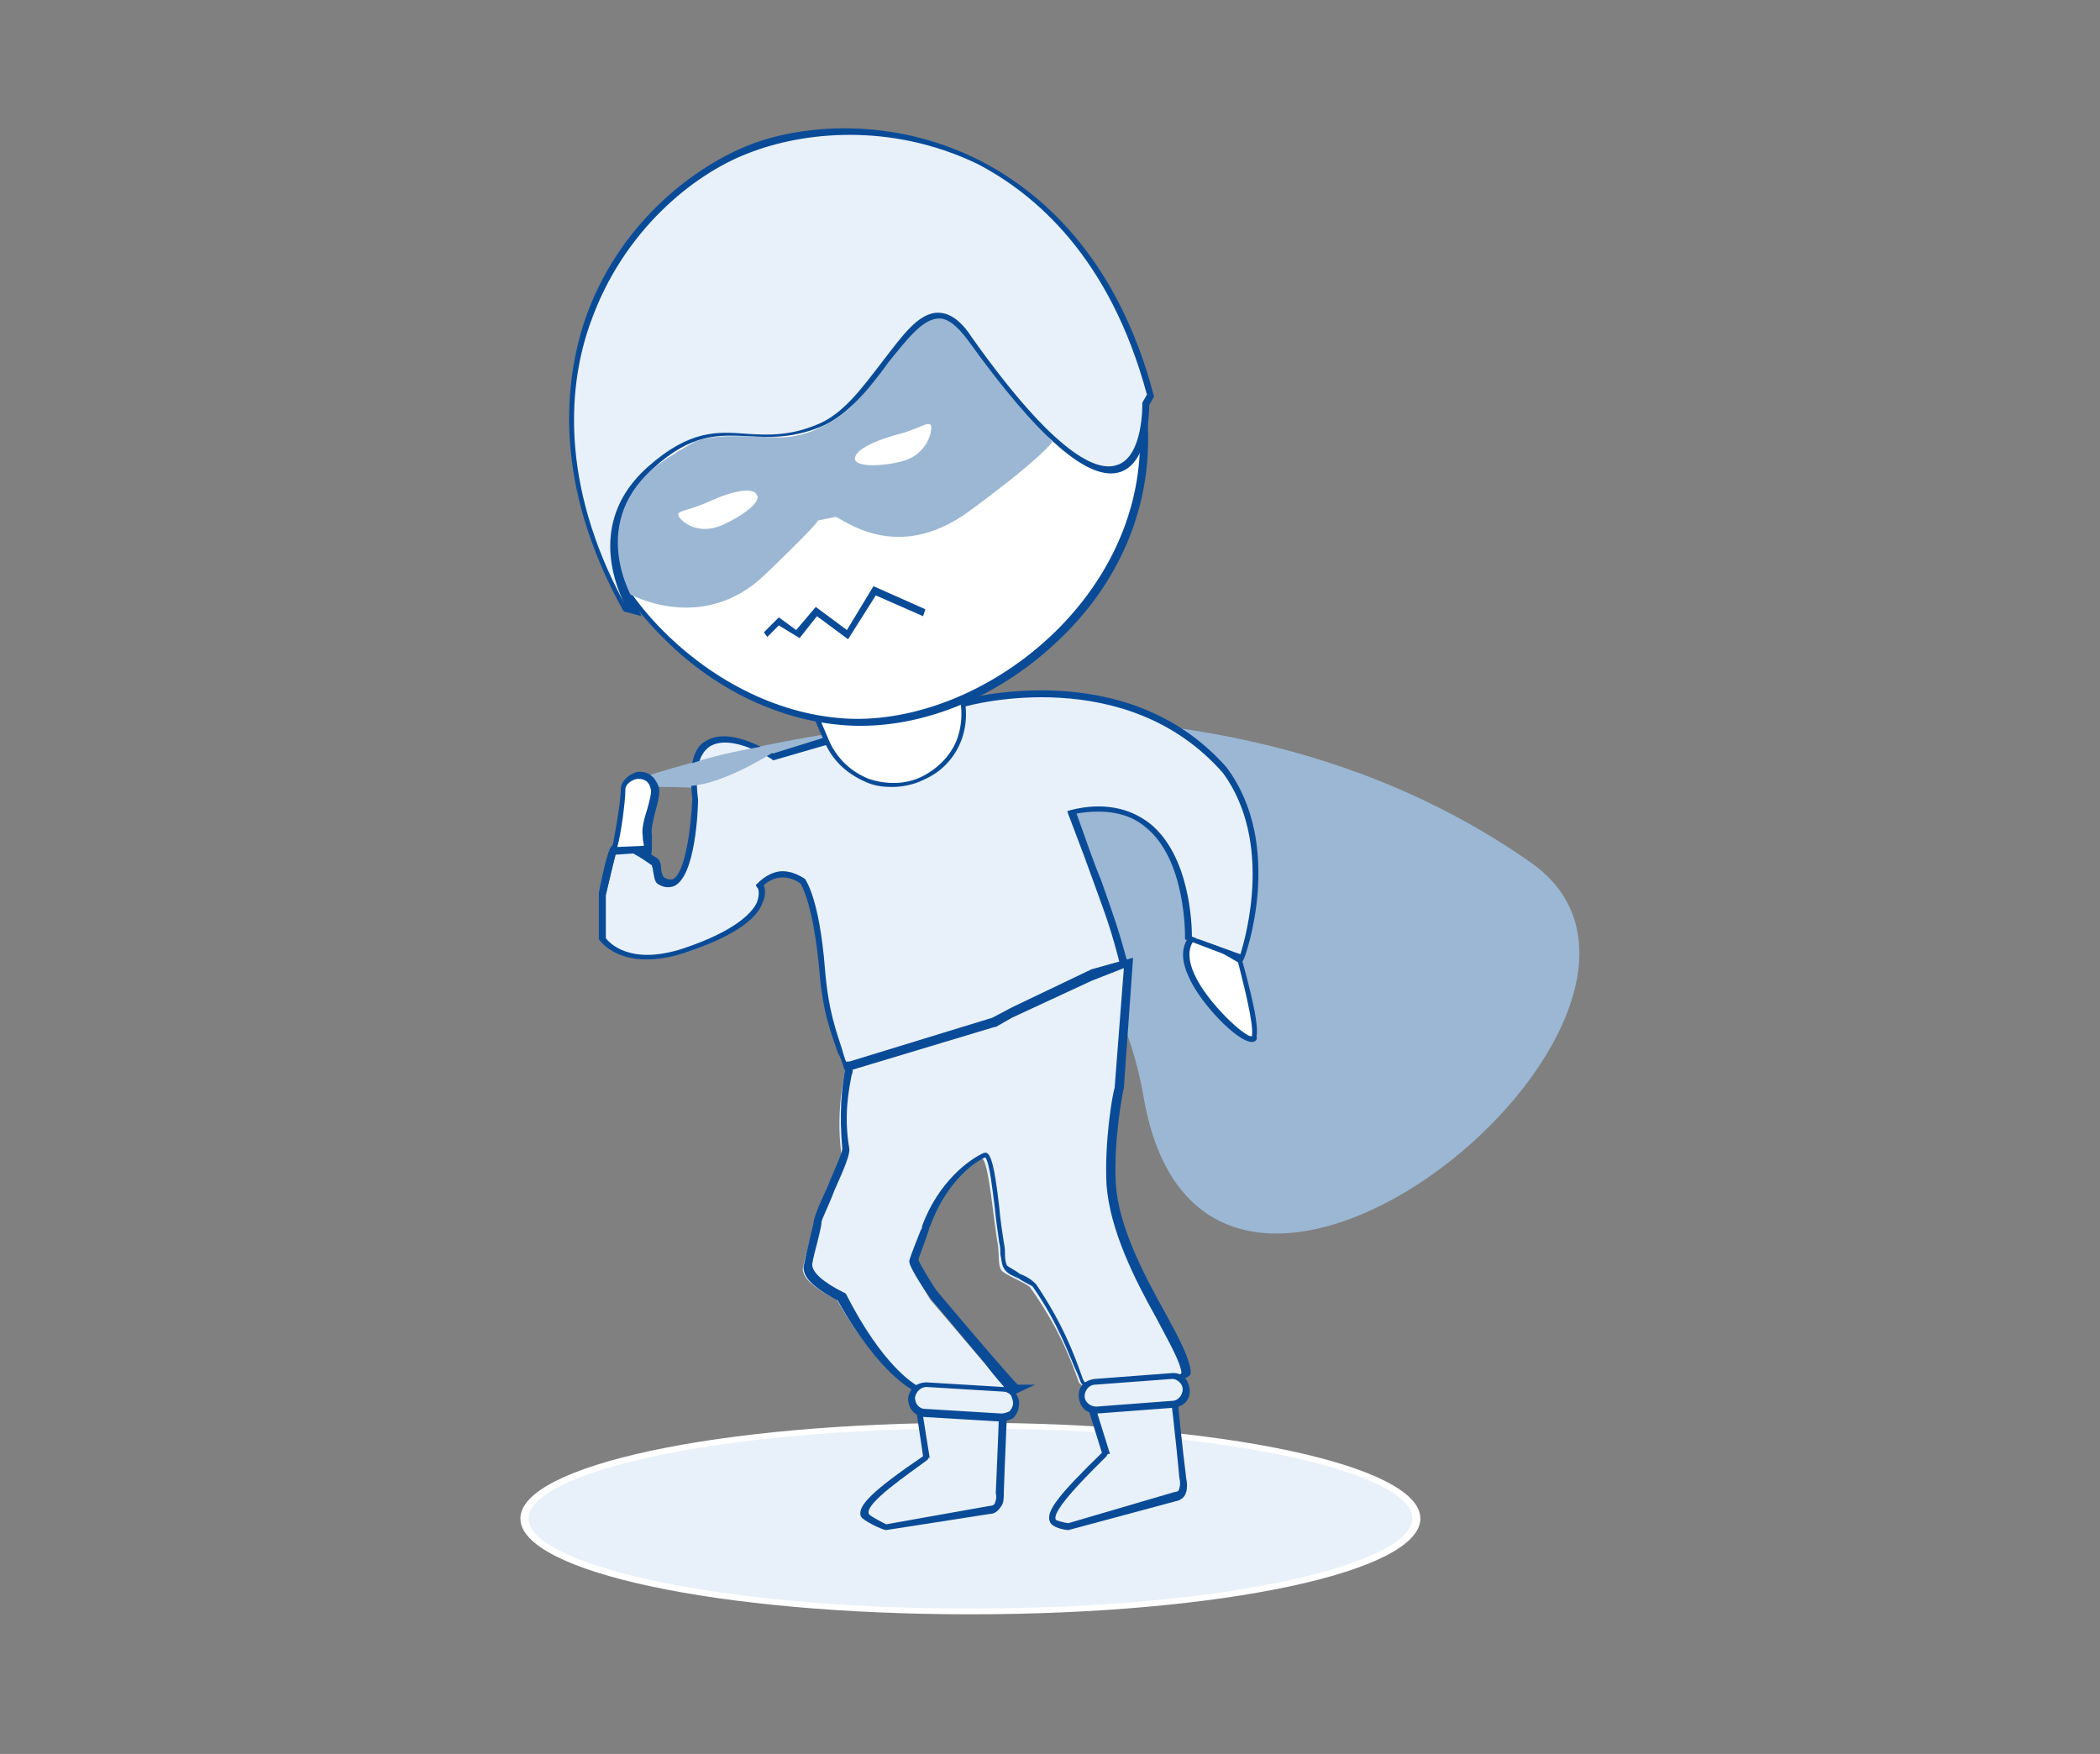 <?xml version="1.0" encoding="utf-8"?>
<!-- Generator: Adobe Illustrator 21.1.0, SVG Export Plug-In . SVG Version: 6.00 Build 0)  -->
<svg version="1.1" id="Capa_1" xmlns="http://www.w3.org/2000/svg" xmlns:xlink="http://www.w3.org/1999/xlink" x="0px" y="0px"
	 viewBox="0 0 182 152" style="enable-background:new 0 0 182 152;" xml:space="preserve">
<rect x="0" y="0" width="182" height="152" fill="#808080" stroke="none"/>
<style type="text/css">
	.st0{fill:#9BB7D3;}
	.st1{fill:#E8F1F9;}
	.st2{fill:#FFFFFF;}
	.st3{fill:#0A4B98;}
	.st4{fill:none;}
</style>
<g>
	<g>
		<path class="st0" d="M132.6,74.7C151,87.4,104.4,126.3,99.1,95c-4.3-24.5-31.1-26.7-41.6-26.8c-2.9,0-2.2-0.7-2.2-0.7
			S99.7,51.7,132.6,74.7z"/>
	</g>
	<g>
		<g>
			<ellipse class="st1" cx="84.1" cy="131.6" rx="38.7" ry="8.1"/>
			<path class="st2" d="M84.1,139.9c-21.9,0-39-3.7-39-8.3c0-4.6,17.2-8.3,39-8.3s39,3.7,39,8.3C123.1,136.2,106,139.9,84.1,139.9z
				 M84.1,123.8c-22.9,0-38.3,4-38.3,7.8s15.4,7.8,38.3,7.8s38.3-4,38.3-7.8C122.5,127.8,107.1,123.8,84.1,123.8z"/>
		</g>
		<g>
			<g>
				<path class="st2" d="M107.5,83.1c0,0,1.5,5.4,1.3,6.7c-0.3,1.3-4.4-2.6-5.6-5.2c-1.2-2.6,0.4-3.5,0.4-3.5L107.5,83.1z"/>
				<path class="st3" d="M108.5,90.3c-1.3,0-4.6-3.5-5.5-5.7c-1.3-2.8,0.5-3.8,0.5-3.8l0.1-0.1l4,2.2V83c0.1,0.5,1.6,5.5,1.3,6.8
					C109,90.1,108.8,90.3,108.5,90.3C108.6,90.3,108.5,90.3,108.5,90.3z M103.7,81.3c-0.3,0.2-1.1,1.1-0.2,3.1
					c1.1,2.5,4.5,5.6,5,5.4c0.2-1-0.8-4.8-1.2-6.4L103.7,81.3z"/>
			</g>
			<g>
				<path class="st1" d="M66,76.6c1.7-1.7,3.6-0.2,3.6-0.2s1.2,1.4,1.7,7.5c0.5,5.5,1.5,6.4,2.4,9.7L76,93l0,0l18.5-8.5l0,0l3.1-0.9
					c-1.2-4.7-1.3-4.3-4.6-13.4c10.5-2.3,10.1,10.9,10.1,10.9l4.6,1.7c0,0,3.5-9.6-1.5-16.3c-8.7-9.8-22.9-5.7-22.9-5.7l-4.4,3.4
					l-5.6-0.7l-6.2,2c0,0-8-5.1-6.7,3.7c0,0-0.3,9.1-2.9,7.1c-0.4-0.3-0.2-1.3-0.5-1.6c-2.6-1.7-3.3-1.9-3.7-0.5
					c-0.2,0.8-0.8,3.4-0.8,3.4v3.8c0,0,1.7,2.8,7.1,1.1C67.6,79.7,66,76.6,66,76.6z"/>
				<path class="st3" d="M73.6,94l-0.1-0.2c-0.3-1-0.5-1.9-0.9-2.6C72,89.4,71.3,87.8,71,84c-0.5-5.5-1.5-7.2-1.6-7.4
					c-0.2-0.2-1.7-1.2-3.2,0.1c0.1,0.3,0.2,0.9-0.1,1.5c-0.4,1.2-2,2.8-6.8,4.4c-5.5,1.7-7.3-1.1-7.4-1.2v-0.1v-3.9
					c0-0.1,0.5-2.6,0.8-3.4c0.1-0.4,0.3-0.9,0.9-1c0.7-0.2,1.5,0.2,3.4,1.4c0.2,0.2,0.3,0.5,0.3,0.9c0,0.2,0.1,0.5,0.2,0.7
					c0.4,0.3,0.8,0.2,0.8,0.2c1.1-0.5,1.6-4.6,1.7-7c-0.3-2.6,0-4.4,1.2-5c2-1.2,5.1,0.7,5.8,1.1l6.1-1.9l5.6,0.7l4.4-3.4l0,0
					c0.1,0,14.4-4.2,23.2,5.8c5.1,6.8,1.6,16.5,1.5,16.6l-0.1,0.2l-5-1.9v-0.2c0-0.1,0.1-6.7-3.4-9.5c-1.5-1.3-3.6-1.6-6-1.2
					c0.9,2.5,1.5,4.3,2.1,5.7c1.2,3.4,1.5,4.2,2.4,7.5l0.1,0.2l-3.3,0.9l-18.2,8.4l0,0L76,93.2L73.6,94z M67.8,75.5
					c1.1,0,2,0.7,2,0.7l0,0c0,0.1,1.2,1.5,1.7,7.8c0.3,3.7,1,5.4,1.5,7c0.2,0.8,0.5,1.4,0.8,2.4l2-0.5l18.8-8.6v0.1l2.5-0.7
					c-0.8-3.1-1.1-3.9-2.3-7.2c-0.5-1.4-1.2-3.3-2.2-5.9l-0.1-0.3l0.3-0.1c2.8-0.7,5.1-0.2,6.9,1.2c3.4,2.8,3.6,8.6,3.6,9.8l4.2,1.5
					c0.5-1.6,2.8-9.8-1.5-15.7c-8.3-9.5-21.7-6-22.6-5.7l-4.5,3.5l-5.7-0.7L67,65.9l-0.1-0.1c0,0-3.5-2.3-5.4-1.1
					c-1,0.7-1.3,2.2-1,4.6l0,0l0,0c0,0.7-0.2,6.7-2.1,7.5c-0.3,0.1-0.8,0.2-1.4-0.2c-0.3-0.2-0.3-0.7-0.4-1.1c0-0.2-0.1-0.4-0.1-0.5
					c-1.1-0.8-2.3-1.5-2.8-1.4c-0.1,0-0.3,0.1-0.4,0.7c-0.2,0.7-0.7,2.9-0.8,3.3v3.7c0.3,0.4,2.1,2.4,6.7,0.9c4.5-1.5,6-3.1,6.4-4
					c0.3-0.8,0.1-1.3,0-1.3l-0.1-0.2l0.1-0.1C66.4,75.8,67.2,75.5,67.8,75.5z"/>
			</g>
			<g>
				<path class="st2" d="M71.7,64.3c1.4,3.2,5.1,4.6,8.3,3.1l0,0c3.2-1.4,4.4-5.1,2.9-8.3l-1.4-3.2c-1.4-3.2-5.1-4.6-8.3-3.1l0,0
					c-3.2,1.4-4.4,5.1-2.9,8.3L71.7,64.3z"/>
				<path class="st3" d="M77.3,68.2c-0.8,0-1.5-0.1-2.2-0.4c-1.6-0.7-2.8-1.7-3.6-3.4l-1.4-3.2c-1.5-3.3-0.2-7.1,3.1-8.5
					c3.3-1.5,7-0.1,8.5,3.2l1.4,3.2c1.5,3.3,0.2,7.1-3.1,8.5C79.2,68,78.2,68.2,77.3,68.2z M71.9,64.3c0.7,1.5,1.9,2.6,3.4,3.2
					c1.5,0.5,3.2,0.5,4.6-0.2c1.4-0.7,2.6-1.9,3.1-3.4c0.5-1.5,0.4-3.2-0.2-4.7L81.3,56c-1.4-3.1-4.9-4.5-8-3.1
					c-3.1,1.4-4.3,4.9-2.8,8.1L71.9,64.3z"/>
			</g>
			<g>
				<path class="st2" d="M99.2,38.5C99,52,86.1,62.8,74.3,62.5c-11.8-0.2-24.4-11.5-24-24.9c0.2-13.5,11.4-24.4,24.9-24
					C88.6,13.7,99.4,25,99.2,38.5z"/>
				<path class="st3" d="M74.6,62.9c-0.1,0-0.2,0-0.3,0c-5.9-0.1-12-2.8-16.7-7.5c-5-4.9-7.8-11.3-7.6-17.7
					c0.2-13.5,11.3-24.4,24.7-24.4c0.1,0,0.3,0,0.4,0c13.8,0.2,24.7,11.6,24.4,25.2l0,0c-0.1,6.4-2.9,12.6-8.2,17.4
					C86.4,60.4,80.3,62.9,74.6,62.9z M74.6,13.8c-13.1,0-24,10.6-24.3,23.8c-0.1,6.3,2.5,12.5,7.4,17.3c4.7,4.6,10.6,7.3,16.4,7.4
					c11.3,0.1,24.5-10.2,24.7-23.8l0,0C99.1,25.2,88.4,14,75,13.8C74.9,13.8,74.8,13.8,74.6,13.8z"/>
			</g>
			<g>
				<g>
					<path class="st1" d="M86.2,88.8L86.2,88.8l1.6-0.9l2.7-1.3l4-2l3.2-0.9L97,94.5c-0.1,0.3-0.9,4.6-0.7,8.3
						c0.3,6.2,6.2,13.7,6.4,16.3c0,0.4-3.1,1.1-3.5,1.1h-4.9c-0.3,0-0.7-0.2-0.8-0.4c-0.5-1.4-1.5-4.4-4.2-8.2
						c-0.3-0.4-2.2-1.1-2.5-1.5s-0.2-1.1-0.3-2.1c-0.4-2.2-0.8-7.4-1.4-7.6c-1,0.4-3.7,2.2-5.1,6.2c-0.1,0.2-1,2.7-1.1,2.9
						c0,0.3,1.5,2.7,1.7,3.1c3.4,4,6.9,8.1,6.9,8.1l-8.3-0.3c0,0-2.9-1.2-6.7-7.8c0,0-3.2-1.4-2.9-2.8c0.2-1,0.9-3.3,0.9-3.5
						c-0.1-0.7,2.5-5.6,2.4-6.4c-0.5-4,0.4-6.9,0.3-7.2L86.2,88.8z"/>
					<path class="st3" d="M87.8,120.9L87.8,120.9l-8.4-0.3l0,0c-0.1,0-3.1-1.3-6.8-7.9c-1.5-0.8-3.3-1.9-2.9-3.2
						c0.1-0.5,0.3-1.4,0.5-2.2c0.1-0.5,0.3-1.2,0.3-1.3c0-0.3,0.3-1.2,1.2-3.1c0.5-1.3,1.3-2.9,1.3-3.4c-0.3-3.1,0-5.4,0.2-6.6
						c0-0.2,0.1-0.5,0.1-0.7L73.3,92h0.3L86,88.2l1.7-0.9l6.9-3.3l3.6-1l-0.8,11.3c-0.1,0.3-0.9,4.6-0.7,8.2
						c0.2,3.7,2.4,7.9,4.3,11.3c1.2,2.2,2.1,3.9,2.2,5.1c0,0.1,0,0.2-0.1,0.3c-0.5,0.5-3.3,1.1-3.6,1.1h-4.9c-0.4,0-0.9-0.2-1-0.7
						c-0.1-0.2-0.1-0.3-0.2-0.5c-0.7-1.5-1.6-4.3-3.9-7.6c-0.1-0.1-0.8-0.4-1.2-0.7c-0.7-0.3-1.1-0.5-1.3-0.9
						c-0.2-0.3-0.2-0.8-0.3-1.2c0-0.3,0-0.7-0.1-1c-0.1-0.8-0.3-2-0.4-3.2c-0.2-1.4-0.4-3.6-0.8-4.2c-1.2,0.5-3.5,2.4-4.8,6
						c0,0-0.1,0.1-0.1,0.3c-0.5,1.5-0.9,2.4-0.9,2.6c0.1,0.3,1.4,2.5,1.7,2.8c3.1,3.7,6.3,7.4,6.9,8h1.5L87.8,120.9L87.8,120.9z
						 M79.5,120.1l7.6,0.2c-0.3-0.4-0.9-1-1.7-2.1c-1.2-1.4-2.9-3.5-4.7-5.6c-0.1-0.1-1.9-2.7-1.9-3.3c0-0.1,0.2-0.7,1-2.7
						c0.1-0.1,0.1-0.2,0.1-0.3c1.4-3.9,4.2-5.9,5.4-6.4h0.1h0.1c0.4,0.2,0.7,1.2,1.1,4.7c0.1,1.2,0.3,2.4,0.4,3.1
						c0.1,0.4,0.1,0.8,0.1,1.1c0,0.4,0.1,0.8,0.2,0.9c0.1,0.1,0.7,0.4,1.1,0.7c0.8,0.3,1.2,0.7,1.4,0.9c2.3,3.4,3.3,6.1,3.9,7.8
						c0.1,0.2,0.1,0.4,0.2,0.5c0.1,0.2,0.2,0.3,0.4,0.3h4.9c0.5,0,2.8-0.5,3.2-0.9c-0.1-1-1.1-2.7-2.2-4.8c-1.9-3.4-4-7.6-4.3-11.5
						c-0.2-3.6,0.5-7.9,0.7-8.4l0.8-10.4l-2.8,1.1l-6.9,3.2l-1.4,0.8l0,0L86.2,89l-12.3,3.7c0,0.1,0,0.3-0.1,0.5
						c-0.2,1.1-0.7,3.4-0.2,6.3c0.1,0.5-0.4,1.7-1.3,3.7c-0.4,1.1-1.1,2.5-1.1,2.7c0,0.1,0,0.3-0.3,1.5c-0.2,0.8-0.4,1.5-0.5,2.1
						c-0.1,0.7,0.9,1.6,2.7,2.5c0.1,0,0.1,0.1,0.2,0.1C76.5,118.4,79.2,119.9,79.5,120.1z"/>
				</g>
				<g>
					<g>
						<line class="st4" x1="99.5" y1="120.2" x2="100.1" y2="126.8"/>
						
							<rect x="99.5" y="120.2" transform="matrix(0.996 -8.928607e-02 8.928607e-02 0.996 -10.628 9.403)" class="st3" width="0.5" height="6.6"/>
					</g>
					<g>
						<path class="st1" d="M102.6,127.9c0-0.2-0.5-5.5-0.8-7.5c0-0.4-0.4-0.8-0.9-0.7l-5.8,0.5c-0.5,0-0.9,0.5-0.7,1l1.4,4.6
							l-0.1,0.2c-3.2,3.2-4.8,5-4.5,5.8c0.1,0.2,1.1,0.4,1.4,0.4l9.2-2.7c0.3,0,0.7-0.2,0.7-0.5
							C102.7,128.6,102.7,128.3,102.6,127.9z"/>
						<path class="st3" d="M92.6,132.6c-0.3,0-1.4-0.2-1.6-0.7c-0.4-0.9,0.7-2.3,4.5-6l0,0l0,0l-1.4-4.5c-0.1-0.3,0-0.7,0.1-0.9
							c0.2-0.2,0.4-0.4,0.8-0.4l5.8-0.5c0.5,0,1.1,0.3,1.2,1c0.4,4.5,0.8,7.3,0.8,7.5c0.1,0.4,0.1,0.9,0,1.2
							c-0.1,0.4-0.4,0.7-0.9,0.8L92.6,132.6C92.7,132.6,92.7,132.6,92.6,132.6z M96,126C96,126,96,126.1,96,126
							c0,0.1-0.1,0.1-0.1,0.2c-1.4,1.4-4.8,4.7-4.4,5.5c0.1,0.1,0.9,0.3,1.1,0.3l9.2-2.7c0.2,0,0.4-0.1,0.4-0.3c0.1-0.3,0.1-0.5,0-1
							l0,0c0-0.2-0.4-4.2-0.8-7.5c0-0.2-0.2-0.4-0.5-0.4l-5.8,0.5c-0.1,0-0.3,0.1-0.3,0.2c-0.1,0.1-0.1,0.3-0.1,0.4l1.5,4.8L96,126z
							"/>
					</g>
					<g>
						<path class="st1" d="M93.8,121.1c-0.1-0.7,0.4-1.3,1.1-1.3l6.6-0.5c0.7-0.1,1.3,0.4,1.3,1.1l0,0c0.1,0.7-0.4,1.3-1.1,1.3
							l-6.6,0.5C94.5,122.3,93.8,121.9,93.8,121.1L93.8,121.1z"/>
						<path class="st3" d="M95,122.5c-0.8,0-1.4-0.5-1.5-1.4c-0.1-0.9,0.5-1.5,1.4-1.6l6.6-0.5c0.9-0.1,1.5,0.5,1.6,1.4
							s-0.5,1.5-1.4,1.6l-6.6,0.5C95.2,122.5,95,122.5,95,122.5z M101.6,119.5C101.6,119.5,101.5,119.5,101.6,119.5l-6.7,0.5
							c-0.5,0-0.9,0.5-0.9,1c0,0.5,0.5,0.9,1,0.9l6.6-0.5c0.5,0,0.9-0.5,0.9-1S102,119.5,101.6,119.5z"/>
					</g>
				</g>
			</g>
			<g>
				<g>
					<path class="st1" d="M86.7,129.2c0-0.2,0.2-5.6,0.3-7.5c0-0.4-0.3-0.8-0.8-0.9l-5.9-0.4c-0.5,0-0.9,0.4-0.9,0.9l0.8,4.8
						c0,0-0.1,0.1-0.1,0.2c-3.6,2.6-5.6,4.2-5.2,5c0.1,0.3,1.5,1,1.9,1.1l9-1.6c0.3,0,0.7-0.1,0.8-0.4
						C86.6,129.9,86.7,129.5,86.7,129.2z"/>
					<path class="st3" d="M76.8,132.6L76.8,132.6c-0.3,0-2-0.8-2.2-1.2c-0.3-0.9,1-2.2,5.4-5.2l0,0l0,0l-0.7-4.7
						c0-0.3,0-0.7,0.2-0.9c0.2-0.2,0.5-0.3,0.9-0.3l5.9,0.4c0.5,0,1,0.5,1,1.1c-0.2,4.6-0.3,7.3-0.3,7.5c0,0.4,0,0.9-0.2,1.2
						c-0.2,0.3-0.5,0.7-1,0.7L76.8,132.6z M80.5,126.3L80.5,126.3c0,0.1-0.1,0.1-0.1,0.2c-1.6,1.2-5.5,3.8-5.1,4.7
						c0.1,0.2,1.3,0.8,1.5,0.9l9-1.6l0,0c0.2,0,0.4-0.1,0.4-0.2c0.1-0.2,0.2-0.5,0.1-0.9l0,0c0-0.2,0.2-4.3,0.3-7.5
						c0-0.3-0.2-0.5-0.4-0.5l-5.9-0.4c-0.1,0-0.3,0-0.4,0.1s-0.1,0.2-0.1,0.4l0.8,5V126.3z"/>
				</g>
				<g>
					<path class="st1" d="M79,121.1c0-0.7,0.7-1.2,1.3-1.2l6.6,0.4c0.7,0,1.2,0.7,1.2,1.3l0,0c0,0.7-0.7,1.2-1.3,1.2l-6.6-0.4
						C79.5,122.4,79,121.8,79,121.1L79,121.1z"/>
					<path class="st3" d="M86.8,123.2C86.8,123.2,86.7,123.2,86.8,123.2l-6.7-0.4c-0.9-0.1-1.4-0.8-1.4-1.6c0.1-0.9,0.8-1.4,1.6-1.4
						l6.6,0.4c0.4,0,0.8,0.2,1.1,0.5c0.2,0.3,0.4,0.7,0.3,1.1c0,0.4-0.2,0.8-0.5,1.1C87.6,123,87.2,123.2,86.8,123.2z M80.3,120.2
						c-0.5,0-0.9,0.4-1,0.9l0,0c0,0.5,0.3,1,0.9,1l6.6,0.4c0.2,0,0.5-0.1,0.7-0.2c0.1-0.1,0.3-0.4,0.3-0.7c0-0.2-0.1-0.5-0.2-0.7
						c-0.2-0.2-0.4-0.3-0.7-0.3L80.3,120.2L80.3,120.2z"/>
				</g>
			</g>
			<g>
				<path class="st2" d="M53.2,73.8c0,0,0.8-4,0.8-5.4c0-1,2.1-2.2,2.7-0.1c0.2,0.7-0.9,3.2-0.7,4.2c0.4,2.8,0,1.2,0,1.2L53.2,73.8z
					"/>
				<path class="st3" d="M56.1,74.4c-0.2,0-0.3-0.2-0.3-0.5l-2.9,0.2l0.1-0.3c0,0,0.8-4,0.8-5.4c0-0.7,0.7-1.3,1.4-1.5
					c0.9-0.1,1.5,0.3,1.9,1.3c0.1,0.4,0,1.1-0.3,2.1c-0.2,0.8-0.4,1.6-0.3,2.1C56.5,74.2,56.5,74.3,56.1,74.4L56.1,74.4z M55.4,67.5
					c-0.1,0-0.1,0-0.2,0c-0.5,0.1-1,0.5-1,0.9c0,1.1-0.4,4-0.7,5l2.3-0.1c0-0.2-0.1-0.4-0.1-0.9c-0.1-0.5,0.1-1.4,0.4-2.3
					c0.2-0.7,0.4-1.5,0.3-1.7C56.3,67.8,55.9,67.5,55.4,67.5z"/>
			</g>
			<g>
				<g>
					<polygon class="st3" points="73.5,55.4 70.8,53.4 69.3,55.3 67.5,54.2 66.5,55.2 66.2,54.8 67.5,53.5 69,54.6 70.7,52.6 
						73.4,54.6 75.7,50.8 80.2,52.8 80,53.4 75.9,51.6 					"/>
				</g>
				<g>
					<path class="st0" d="M83.5,28.8c0,0-2-2.9-4.4,0s-4.6,5.8-5.5,6.6c-0.9,0.8-3.4,2.6-6.2,2.5s-5.6-0.3-7.2,0.4
						c-1.5,0.8-4.9,2.8-5.8,4.8c-0.9,2-1.1,2.3-1.2,4.9c0,2.6,1.2,3.4,1.2,3.4s6.4,3.7,11.9-1.6c0,0,4.4-4.2,4.6-4.7
						c0,0,1-0.2,1.5-0.3c0.5,0,5.2,4.2,11.6-0.5c6.4-4.7,7.2-6,7.2-6L83.5,28.8z M62.6,45.5c-2,0.9-3.5-0.2-3.8-0.8
						c-0.2-0.5,0.9-0.4,2.8-1.3c2-0.9,3.7-1.2,4-0.5C66,43.4,64.6,44.6,62.6,45.5z M78.1,40c-2.1,0.5-3.9,0.4-4-0.2
						c-0.1-0.7,1.4-1.5,3.5-2.1c2.1-0.5,2.9-1.3,3.1-0.8C80.8,37.6,80.2,39.5,78.1,40z"/>
				</g>
				<g>
					<path class="st1" d="M64.7,13c10.5-4.2,29.3-0.9,35.1,21.4l-0.4,0.7c0,0,0.4,16.2-15.2-5.6c-4.7-6.6-7.2,5.1-13.1,7.5
						c-5.9,2.4-8.6-1.7-14.6,3.6c-6,5.4-1.4,12.2-1.4,12.2l-0.8-0.2C42.9,32.6,54.3,17.2,64.7,13z"/>
					<path class="st3" d="M55.6,53.4L54.1,53L54,52.9c-6.1-11-5.1-19.8-3.3-25.2c2.8-8.1,9.1-13,13.9-15c4.8-2,12.8-2.6,20.3,1.2
						c5.1,2.6,11.9,8.2,15.1,20.4v0.1l-0.4,0.7c0,0.7-0.1,5-2.5,5.8c-2.7,0.9-7.1-2.9-13.2-11.4c-0.9-1.2-1.7-1.9-2.5-1.9
						c-1.4,0-2.7,1.7-4.4,3.8c-1.6,2.2-3.5,4.6-5.9,5.6c-2.5,1-4.4,0.9-6.2,0.8c-2.6-0.1-4.9-0.3-8.3,2.8
						c-5.8,5.1-1.6,11.7-1.4,11.9L55.6,53.4z M64.8,13.3C60.1,15.1,54,20,51.2,27.9c-1.9,5.2-2.8,13.8,2.9,24.4
						c-1-2.1-2.9-7.4,2-11.8c3.7-3.3,6.1-3.1,8.7-2.9c1.7,0.1,3.6,0.2,6-0.8c2.3-0.9,4-3.3,5.7-5.5s3.1-4.2,4.8-4.2l0,0
						c1,0,2,0.7,2.9,2.1c7.3,10.3,10.9,11.7,12.6,11.1C99.1,39.6,99,35,99,35v-0.1l0.4-0.7c-3.2-11.9-9.7-17.4-14.7-20
						C77.2,10.6,69.6,11.4,64.8,13.3L64.8,13.3z"/>
				</g>
			</g>
		</g>
	</g>
	<g>
		<path class="st0" d="M58.4,66.9c1.6-1.2,7.6-2.2,7.6-2.2l1,0.5c0,0-4.9,3.2-7.9,2.9c-0.2,0,0.1-0.4-0.1-0.4
			C59,67.8,58.2,67,58.4,66.9z"/>
	</g>
</g>
</svg>
